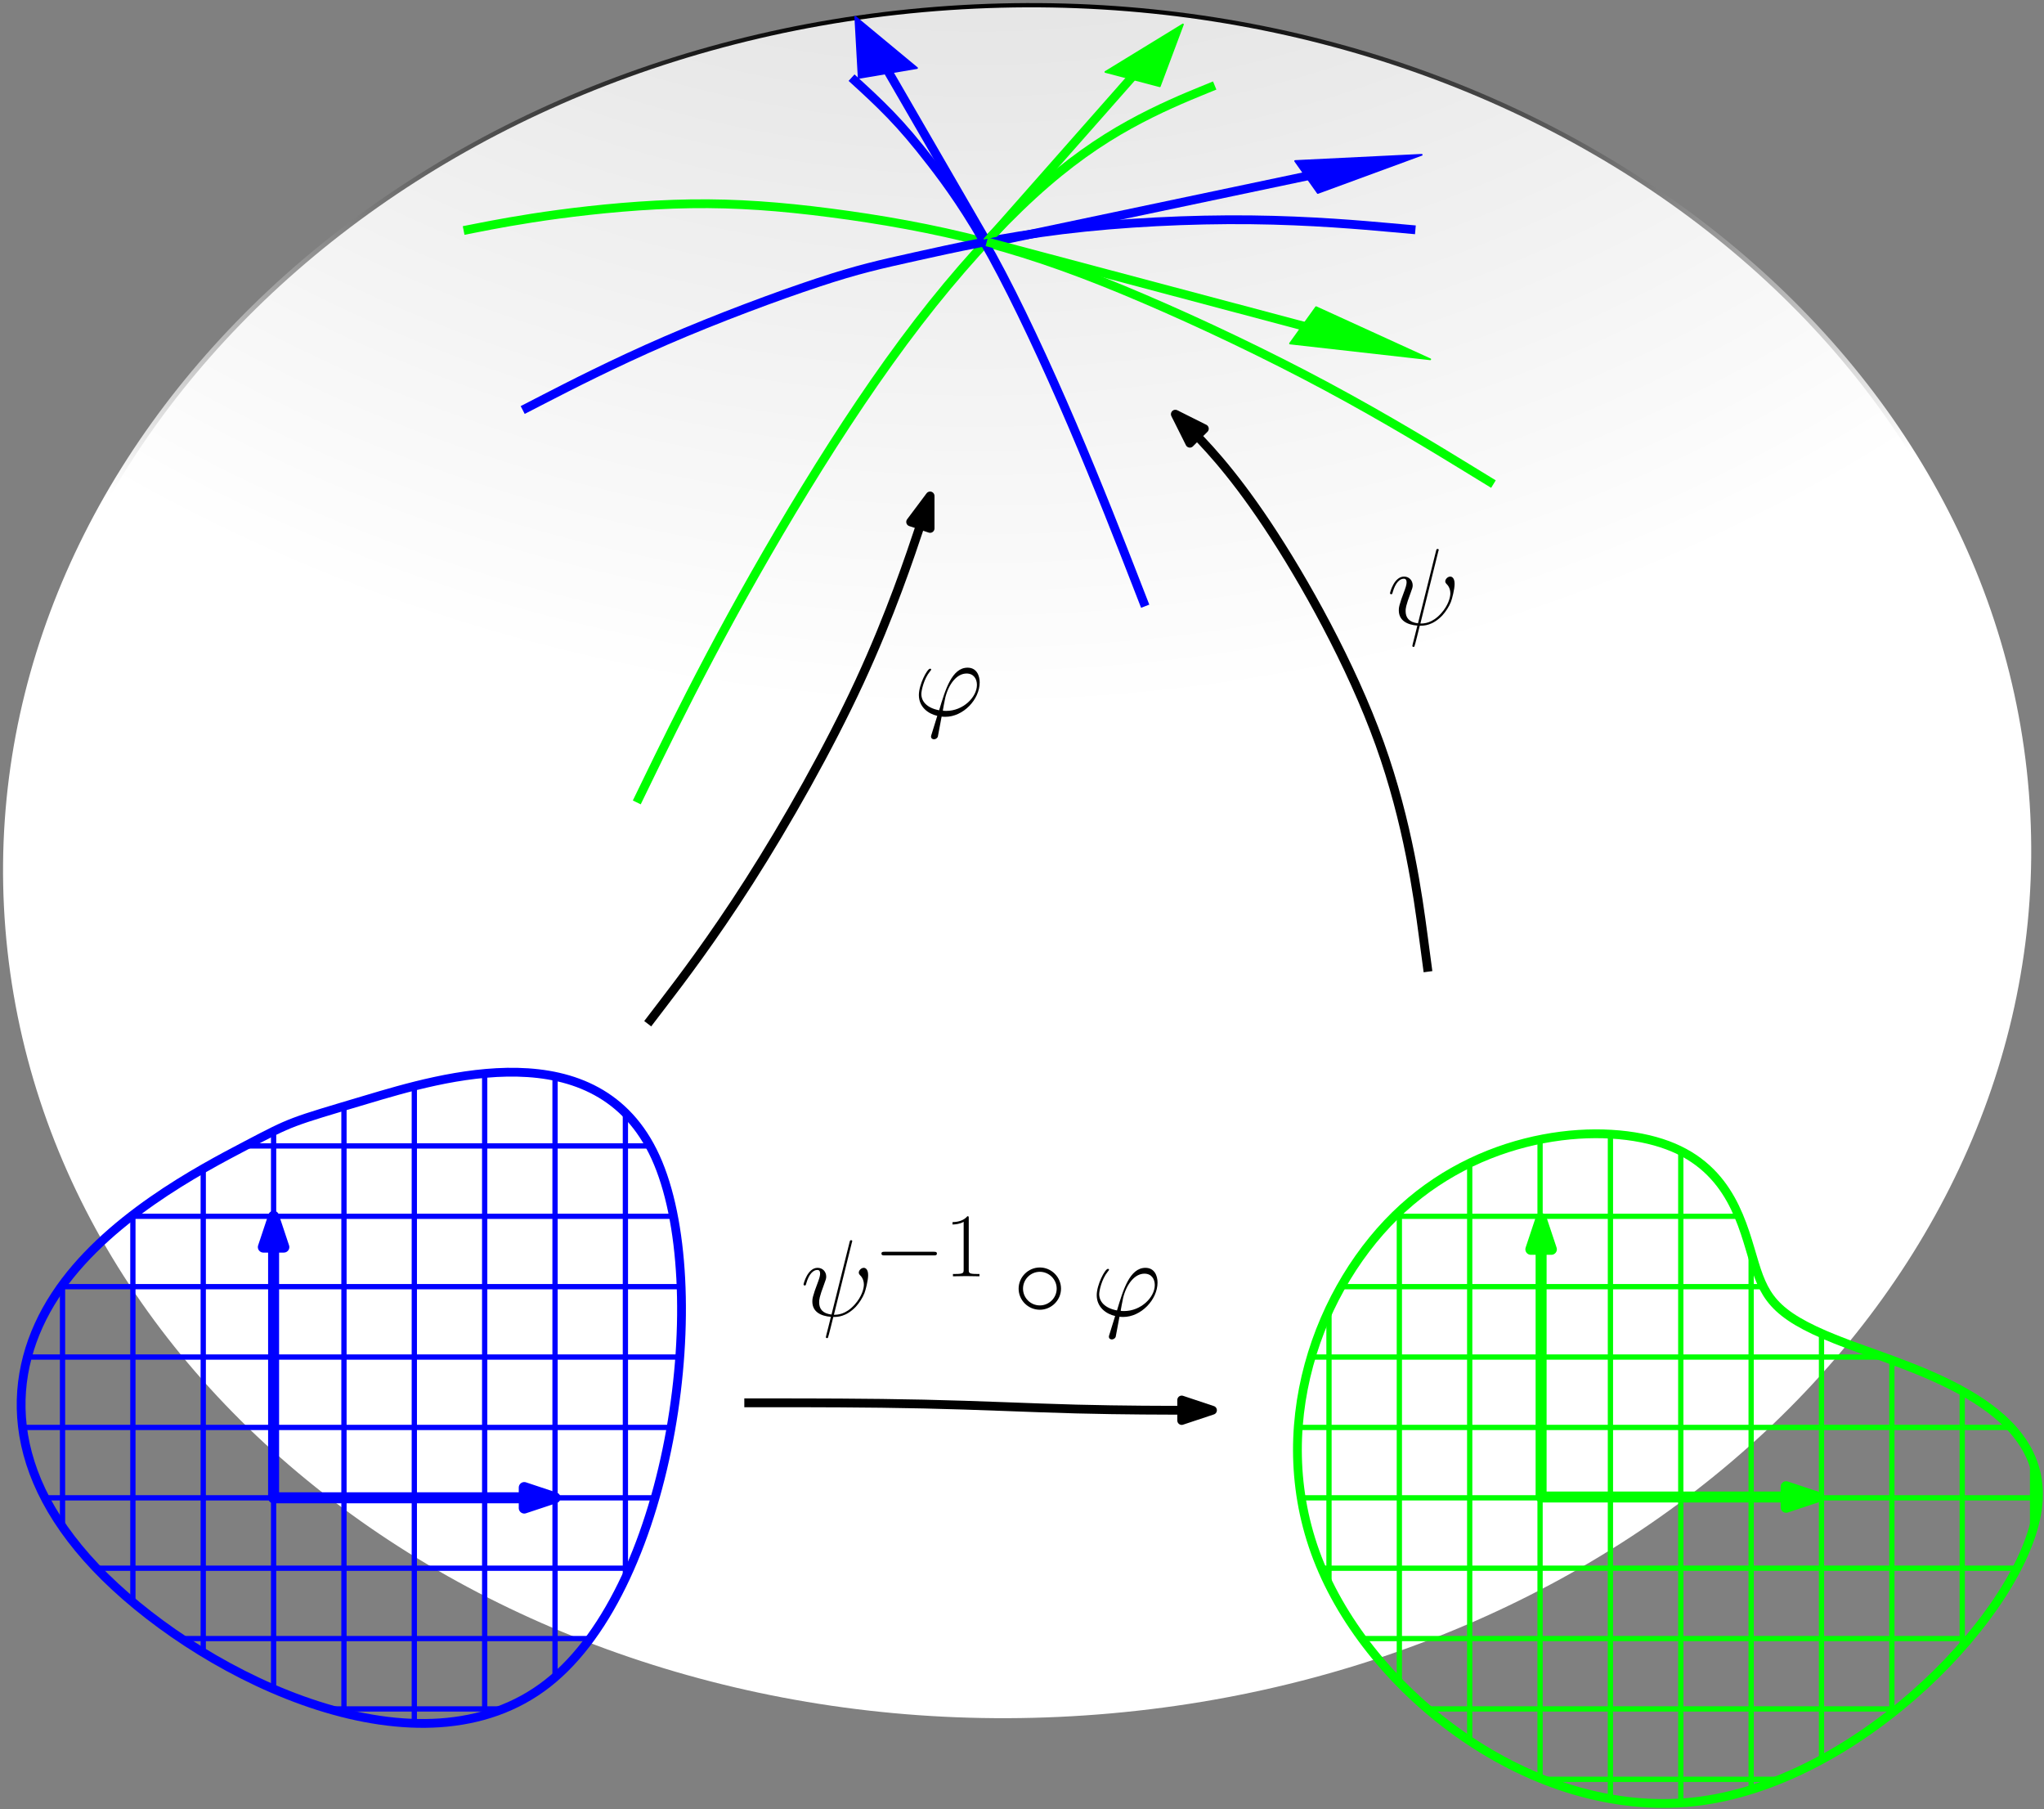 <?xml version="1.0" encoding="UTF-8"?>
<svg xmlns="http://www.w3.org/2000/svg" xmlns:xlink="http://www.w3.org/1999/xlink" width="464.817pt" height="411.313pt" viewBox="0 0 464.817 411.313" version="1.1">
<rect x="0" y="0" width="464.817" height="411.313" fill="#808080" stroke="none"/>
<defs>
<g>
<symbol overflow="visible" id="glyph0-0">
<path style="stroke:none;" d=""/>
</symbol>
<symbol overflow="visible" id="glyph0-1">
<path style="stroke:none;" d="M 7.453 -1.094 C 7.031 -1.094 6.672 -1.094 6.672 -1.219 C 6.672 -1.266 7.094 -3.594 7.234 -4.141 C 8.031 -7.312 9.906 -9.594 12.062 -9.594 C 13.672 -9.594 14.422 -8.375 14.422 -7.016 C 14.422 -4.188 11.25 -1.094 7.453 -1.094 Z M 6.391 0.203 C 6.547 0.219 6.797 0.25 7.234 0.25 C 11.297 0.25 15.047 -3.672 15.047 -7.578 C 15.047 -9.094 14.375 -10.922 12.297 -10.922 C 8.719 -10.922 7.219 -5.891 5.828 -1.234 C 2.969 -1.781 1.781 -3.297 1.781 -4.953 C 1.781 -5.625 2.297 -8.281 3.734 -10.062 C 4.016 -10.391 4.016 -10.438 4.016 -10.484 C 4.016 -10.688 3.812 -10.688 3.766 -10.688 C 3.094 -10.688 1.219 -7.062 1.219 -4.703 C 1.219 -1.938 3.391 -0.422 5.406 0.031 L 4.109 4.219 C 3.984 4.578 3.984 4.641 3.984 4.734 C 3.984 5.328 4.578 5.359 4.641 5.359 C 4.875 5.359 5.328 5.25 5.531 4.766 C 5.594 4.531 6.297 0.688 6.391 0.203 Z M 6.391 0.203 "/>
</symbol>
<symbol overflow="visible" id="glyph0-2">
<path style="stroke:none;" d="M 11.641 -16.609 C 11.641 -16.625 11.75 -16.953 11.75 -16.969 C 11.75 -17.203 11.547 -17.203 11.469 -17.203 C 11.25 -17.203 11.219 -17.078 11.125 -16.703 L 7.031 -0.297 C 4.984 -0.547 4.219 -1.594 4.219 -3.078 C 4.219 -3.625 4.219 -4.188 5.375 -7.266 C 5.703 -8.156 5.828 -8.469 5.828 -8.922 C 5.828 -10.031 5.031 -10.922 3.859 -10.922 C 1.594 -10.922 0.672 -7.328 0.672 -7.141 C 0.672 -7.031 0.766 -6.906 0.938 -6.906 C 1.172 -6.906 1.188 -7.016 1.281 -7.359 C 1.891 -9.516 2.875 -10.438 3.797 -10.438 C 4.016 -10.438 4.438 -10.406 4.438 -9.609 C 4.438 -9.516 4.438 -8.969 4.016 -7.875 C 2.672 -4.359 2.672 -3.812 2.672 -3.25 C 2.672 -0.875 4.656 0.047 6.891 0.219 C 6.688 0.984 6.516 1.781 6.312 2.547 C 5.922 4.047 5.75 4.734 5.75 4.828 C 5.75 5.062 5.953 5.062 6.016 5.062 C 6.078 5.062 6.172 5.062 6.219 4.953 C 6.312 4.859 7.328 0.688 7.438 0.25 C 8.344 0.25 10.312 0.25 12.547 -2.062 C 13.359 -2.953 14.094 -4.094 14.516 -5.156 C 14.766 -5.797 15.359 -8 15.359 -9.266 C 15.359 -10.75 14.625 -10.922 14.375 -10.922 C 13.781 -10.922 13.234 -10.328 13.234 -9.844 C 13.234 -9.547 13.406 -9.375 13.5 -9.266 C 13.734 -9.047 14.391 -8.375 14.391 -7.094 C 14.391 -6.188 13.906 -4.359 12.312 -2.578 C 10.234 -0.25 8.328 -0.25 7.578 -0.25 Z M 11.641 -16.609 "/>
</symbol>
<symbol overflow="visible" id="glyph1-0">
<path style="stroke:none;" d=""/>
</symbol>
<symbol overflow="visible" id="glyph1-1">
<path style="stroke:none;" d="M 13.609 -4.75 C 13.969 -4.75 14.328 -4.75 14.328 -5.172 C 14.328 -5.578 13.969 -5.578 13.609 -5.578 L 2.438 -5.578 C 2.094 -5.578 1.719 -5.578 1.719 -5.172 C 1.719 -4.75 2.094 -4.75 2.438 -4.75 Z M 13.609 -4.75 "/>
</symbol>
<symbol overflow="visible" id="glyph2-0">
<path style="stroke:none;" d=""/>
</symbol>
<symbol overflow="visible" id="glyph2-1">
<path style="stroke:none;" d="M 5.5 -13.203 C 5.5 -13.641 5.469 -13.656 5.188 -13.656 C 4.375 -12.688 3.156 -12.375 2 -12.328 C 1.938 -12.328 1.844 -12.328 1.812 -12.297 C 1.797 -12.25 1.797 -12.203 1.797 -11.781 C 2.438 -11.781 3.516 -11.891 4.344 -12.391 L 4.344 -1.516 C 4.344 -0.781 4.297 -0.531 2.516 -0.531 L 1.906 -0.531 L 1.906 0 C 2.891 -0.016 3.922 -0.047 4.922 -0.047 C 5.906 -0.047 6.938 -0.016 7.938 0 L 7.938 -0.531 L 7.312 -0.531 C 5.531 -0.531 5.5 -0.766 5.5 -1.516 Z M 5.5 -13.203 "/>
</symbol>
<symbol overflow="visible" id="glyph3-0">
<path style="stroke:none;" d=""/>
</symbol>
<symbol overflow="visible" id="glyph3-1">
<path style="stroke:none;" d="M 11 -6.188 C 11 -8.844 8.797 -11 6.188 -11 C 3.516 -11 1.359 -8.797 1.359 -6.188 C 1.359 -3.562 3.516 -1.391 6.188 -1.391 C 8.797 -1.391 11 -3.547 11 -6.188 Z M 6.188 -2.375 C 4.047 -2.375 2.359 -4.109 2.359 -6.188 C 2.359 -8.281 4.062 -10.016 6.188 -10.016 C 8.25 -10.016 10.016 -8.328 10.016 -6.188 C 10.016 -4.062 8.25 -2.375 6.188 -2.375 Z M 6.188 -2.375 "/>
</symbol>
</g>
<clipPath id="clip1">
  <path d="M 0 0 L 462 0 L 462 391 L 0 391 Z M 0 0 "/>
</clipPath>
<clipPath id="clip2">
  <path d="M 460.898 175.113 C 449.059 68.047 336.664 -9.551 209.863 1.801 C 83.059 13.148 -10.133 109.141 1.707 216.211 C 13.547 323.273 125.941 400.871 252.742 389.523 C 379.547 378.176 472.742 282.18 460.898 175.113 "/>
</clipPath>
<radialGradient id="radial0" gradientUnits="userSpaceOnUse" cx="304" cy="736" fx="304" fy="736" r="400" gradientTransform="matrix(1.005,0,0,-1.005,-83.348,502.046)">
<stop offset="0" style="stop-color:rgb(0%,0%,0%);stop-opacity:1;"/>
<stop offset="0.5" style="stop-color:rgb(0%,0%,0%);stop-opacity:1;"/>
<stop offset="0.562" style="stop-color:rgb(0%,0%,0%);stop-opacity:1;"/>
<stop offset="0.59" style="stop-color:rgb(0.194%,0.194%,0.194%);stop-opacity:1;"/>
<stop offset="0.602" style="stop-color:rgb(0.877%,0.877%,0.877%);stop-opacity:1;"/>
<stop offset="0.605" style="stop-color:rgb(1.854%,1.854%,1.854%);stop-opacity:1;"/>
<stop offset="0.609" style="stop-color:rgb(2.831%,2.831%,2.831%);stop-opacity:1;"/>
<stop offset="0.613" style="stop-color:rgb(3.807%,3.807%,3.807%);stop-opacity:1;"/>
<stop offset="0.617" style="stop-color:rgb(4.784%,4.784%,4.784%);stop-opacity:1;"/>
<stop offset="0.621" style="stop-color:rgb(5.76%,5.76%,5.76%);stop-opacity:1;"/>
<stop offset="0.625" style="stop-color:rgb(6.737%,6.737%,6.737%);stop-opacity:1;"/>
<stop offset="0.629" style="stop-color:rgb(7.713%,7.713%,7.713%);stop-opacity:1;"/>
<stop offset="0.633" style="stop-color:rgb(8.69%,8.69%,8.69%);stop-opacity:1;"/>
<stop offset="0.637" style="stop-color:rgb(9.666%,9.666%,9.666%);stop-opacity:1;"/>
<stop offset="0.641" style="stop-color:rgb(10.643%,10.643%,10.643%);stop-opacity:1;"/>
<stop offset="0.645" style="stop-color:rgb(11.62%,11.62%,11.62%);stop-opacity:1;"/>
<stop offset="0.648" style="stop-color:rgb(12.596%,12.596%,12.596%);stop-opacity:1;"/>
<stop offset="0.652" style="stop-color:rgb(13.573%,13.573%,13.573%);stop-opacity:1;"/>
<stop offset="0.656" style="stop-color:rgb(14.549%,14.549%,14.549%);stop-opacity:1;"/>
<stop offset="0.66" style="stop-color:rgb(15.526%,15.526%,15.526%);stop-opacity:1;"/>
<stop offset="0.664" style="stop-color:rgb(16.502%,16.502%,16.502%);stop-opacity:1;"/>
<stop offset="0.668" style="stop-color:rgb(17.479%,17.479%,17.479%);stop-opacity:1;"/>
<stop offset="0.672" style="stop-color:rgb(18.456%,18.456%,18.456%);stop-opacity:1;"/>
<stop offset="0.676" style="stop-color:rgb(19.432%,19.432%,19.432%);stop-opacity:1;"/>
<stop offset="0.68" style="stop-color:rgb(20.409%,20.409%,20.409%);stop-opacity:1;"/>
<stop offset="0.684" style="stop-color:rgb(21.385%,21.385%,21.385%);stop-opacity:1;"/>
<stop offset="0.688" style="stop-color:rgb(22.362%,22.362%,22.362%);stop-opacity:1;"/>
<stop offset="0.691" style="stop-color:rgb(23.338%,23.338%,23.338%);stop-opacity:1;"/>
<stop offset="0.695" style="stop-color:rgb(24.315%,24.315%,24.315%);stop-opacity:1;"/>
<stop offset="0.699" style="stop-color:rgb(25.291%,25.291%,25.291%);stop-opacity:1;"/>
<stop offset="0.703" style="stop-color:rgb(26.268%,26.268%,26.268%);stop-opacity:1;"/>
<stop offset="0.707" style="stop-color:rgb(27.245%,27.245%,27.245%);stop-opacity:1;"/>
<stop offset="0.711" style="stop-color:rgb(28.221%,28.221%,28.221%);stop-opacity:1;"/>
<stop offset="0.715" style="stop-color:rgb(29.198%,29.198%,29.198%);stop-opacity:1;"/>
<stop offset="0.719" style="stop-color:rgb(30.174%,30.174%,30.174%);stop-opacity:1;"/>
<stop offset="0.723" style="stop-color:rgb(31.151%,31.151%,31.151%);stop-opacity:1;"/>
<stop offset="0.727" style="stop-color:rgb(32.127%,32.127%,32.127%);stop-opacity:1;"/>
<stop offset="0.73" style="stop-color:rgb(33.104%,33.104%,33.104%);stop-opacity:1;"/>
<stop offset="0.734" style="stop-color:rgb(34.081%,34.081%,34.081%);stop-opacity:1;"/>
<stop offset="0.738" style="stop-color:rgb(35.057%,35.057%,35.057%);stop-opacity:1;"/>
<stop offset="0.742" style="stop-color:rgb(36.034%,36.034%,36.034%);stop-opacity:1;"/>
<stop offset="0.746" style="stop-color:rgb(37.01%,37.01%,37.01%);stop-opacity:1;"/>
<stop offset="0.75" style="stop-color:rgb(37.987%,37.987%,37.987%);stop-opacity:1;"/>
<stop offset="0.754" style="stop-color:rgb(38.963%,38.963%,38.963%);stop-opacity:1;"/>
<stop offset="0.758" style="stop-color:rgb(39.94%,39.94%,39.94%);stop-opacity:1;"/>
<stop offset="0.762" style="stop-color:rgb(40.916%,40.916%,40.916%);stop-opacity:1;"/>
<stop offset="0.766" style="stop-color:rgb(41.893%,41.893%,41.893%);stop-opacity:1;"/>
<stop offset="0.77" style="stop-color:rgb(42.87%,42.87%,42.87%);stop-opacity:1;"/>
<stop offset="0.773" style="stop-color:rgb(43.846%,43.846%,43.846%);stop-opacity:1;"/>
<stop offset="0.777" style="stop-color:rgb(44.823%,44.823%,44.823%);stop-opacity:1;"/>
<stop offset="0.781" style="stop-color:rgb(45.799%,45.799%,45.799%);stop-opacity:1;"/>
<stop offset="0.785" style="stop-color:rgb(46.776%,46.776%,46.776%);stop-opacity:1;"/>
<stop offset="0.789" style="stop-color:rgb(47.752%,47.752%,47.752%);stop-opacity:1;"/>
<stop offset="0.793" style="stop-color:rgb(48.729%,48.729%,48.729%);stop-opacity:1;"/>
<stop offset="0.797" style="stop-color:rgb(49.706%,49.706%,49.706%);stop-opacity:1;"/>
<stop offset="0.801" style="stop-color:rgb(50.682%,50.682%,50.682%);stop-opacity:1;"/>
<stop offset="0.805" style="stop-color:rgb(51.659%,51.659%,51.659%);stop-opacity:1;"/>
<stop offset="0.809" style="stop-color:rgb(52.635%,52.635%,52.635%);stop-opacity:1;"/>
<stop offset="0.812" style="stop-color:rgb(53.612%,53.612%,53.612%);stop-opacity:1;"/>
<stop offset="0.816" style="stop-color:rgb(54.588%,54.588%,54.588%);stop-opacity:1;"/>
<stop offset="0.82" style="stop-color:rgb(55.565%,55.565%,55.565%);stop-opacity:1;"/>
<stop offset="0.824" style="stop-color:rgb(56.541%,56.541%,56.541%);stop-opacity:1;"/>
<stop offset="0.828" style="stop-color:rgb(57.518%,57.518%,57.518%);stop-opacity:1;"/>
<stop offset="0.832" style="stop-color:rgb(58.495%,58.495%,58.495%);stop-opacity:1;"/>
<stop offset="0.836" style="stop-color:rgb(59.471%,59.471%,59.471%);stop-opacity:1;"/>
<stop offset="0.84" style="stop-color:rgb(60.448%,60.448%,60.448%);stop-opacity:1;"/>
<stop offset="0.844" style="stop-color:rgb(61.424%,61.424%,61.424%);stop-opacity:1;"/>
<stop offset="0.848" style="stop-color:rgb(62.401%,62.401%,62.401%);stop-opacity:1;"/>
<stop offset="0.852" style="stop-color:rgb(63.377%,63.377%,63.377%);stop-opacity:1;"/>
<stop offset="0.855" style="stop-color:rgb(64.354%,64.354%,64.354%);stop-opacity:1;"/>
<stop offset="0.859" style="stop-color:rgb(65.331%,65.331%,65.331%);stop-opacity:1;"/>
<stop offset="0.863" style="stop-color:rgb(66.307%,66.307%,66.307%);stop-opacity:1;"/>
<stop offset="0.867" style="stop-color:rgb(67.284%,67.284%,67.284%);stop-opacity:1;"/>
<stop offset="0.871" style="stop-color:rgb(68.26%,68.26%,68.26%);stop-opacity:1;"/>
<stop offset="0.875" style="stop-color:rgb(69.237%,69.237%,69.237%);stop-opacity:1;"/>
<stop offset="0.879" style="stop-color:rgb(70.213%,70.213%,70.213%);stop-opacity:1;"/>
<stop offset="0.883" style="stop-color:rgb(71.19%,71.19%,71.19%);stop-opacity:1;"/>
<stop offset="0.887" style="stop-color:rgb(72.166%,72.166%,72.166%);stop-opacity:1;"/>
<stop offset="0.891" style="stop-color:rgb(73.143%,73.143%,73.143%);stop-opacity:1;"/>
<stop offset="0.895" style="stop-color:rgb(74.12%,74.12%,74.12%);stop-opacity:1;"/>
<stop offset="0.898" style="stop-color:rgb(75.096%,75.096%,75.096%);stop-opacity:1;"/>
<stop offset="0.902" style="stop-color:rgb(76.073%,76.073%,76.073%);stop-opacity:1;"/>
<stop offset="0.906" style="stop-color:rgb(77.049%,77.049%,77.049%);stop-opacity:1;"/>
<stop offset="0.91" style="stop-color:rgb(78.026%,78.026%,78.026%);stop-opacity:1;"/>
<stop offset="0.914" style="stop-color:rgb(79.002%,79.002%,79.002%);stop-opacity:1;"/>
<stop offset="0.918" style="stop-color:rgb(79.979%,79.979%,79.979%);stop-opacity:1;"/>
<stop offset="0.922" style="stop-color:rgb(80.956%,80.956%,80.956%);stop-opacity:1;"/>
<stop offset="0.926" style="stop-color:rgb(81.932%,81.932%,81.932%);stop-opacity:1;"/>
<stop offset="0.93" style="stop-color:rgb(82.909%,82.909%,82.909%);stop-opacity:1;"/>
<stop offset="0.934" style="stop-color:rgb(83.885%,83.885%,83.885%);stop-opacity:1;"/>
<stop offset="0.938" style="stop-color:rgb(84.862%,84.862%,84.862%);stop-opacity:1;"/>
<stop offset="0.941" style="stop-color:rgb(85.838%,85.838%,85.838%);stop-opacity:1;"/>
<stop offset="0.945" style="stop-color:rgb(86.815%,86.815%,86.815%);stop-opacity:1;"/>
<stop offset="0.949" style="stop-color:rgb(87.791%,87.791%,87.791%);stop-opacity:1;"/>
<stop offset="0.953" style="stop-color:rgb(88.768%,88.768%,88.768%);stop-opacity:1;"/>
<stop offset="0.957" style="stop-color:rgb(89.745%,89.745%,89.745%);stop-opacity:1;"/>
<stop offset="0.961" style="stop-color:rgb(90.721%,90.721%,90.721%);stop-opacity:1;"/>
<stop offset="0.965" style="stop-color:rgb(91.698%,91.698%,91.698%);stop-opacity:1;"/>
<stop offset="0.969" style="stop-color:rgb(92.674%,92.674%,92.674%);stop-opacity:1;"/>
<stop offset="0.973" style="stop-color:rgb(93.651%,93.651%,93.651%);stop-opacity:1;"/>
<stop offset="0.977" style="stop-color:rgb(94.629%,94.629%,94.629%);stop-opacity:1;"/>
<stop offset="0.98" style="stop-color:rgb(95.605%,95.605%,95.605%);stop-opacity:1;"/>
<stop offset="0.984" style="stop-color:rgb(96.582%,96.582%,96.582%);stop-opacity:1;"/>
<stop offset="0.988" style="stop-color:rgb(97.559%,97.559%,97.559%);stop-opacity:1;"/>
<stop offset="0.992" style="stop-color:rgb(98.535%,98.535%,98.535%);stop-opacity:1;"/>
<stop offset="0.996" style="stop-color:rgb(99.512%,99.512%,99.512%);stop-opacity:1;"/>
<stop offset="1" style="stop-color:rgb(100%,100%,100%);stop-opacity:1;"/>
</radialGradient>
<clipPath id="clip3">
  <path d="M 1 1 L 461 1 L 461 390 L 1 390 Z M 1 1 "/>
</clipPath>
<clipPath id="clip4">
  <path d="M 459.758 175.215 C 447.973 68.684 336.141 -8.527 209.969 2.766 C 83.797 14.055 -8.934 109.57 2.848 216.105 C 14.633 322.641 126.465 399.852 252.637 388.559 C 378.809 377.266 471.539 281.75 459.758 175.215 "/>
</clipPath>
<radialGradient id="radial1" gradientUnits="userSpaceOnUse" cx="304" cy="736" fx="304" fy="736" r="400" gradientTransform="matrix(1,0,0,-1,-81.783,500.522)">
<stop offset="0" style="stop-color:rgb(89.999%,89.999%,89.999%);stop-opacity:1;"/>
<stop offset="0.5" style="stop-color:rgb(89.999%,89.999%,89.999%);stop-opacity:1;"/>
<stop offset="0.562" style="stop-color:rgb(89.999%,89.999%,89.999%);stop-opacity:1;"/>
<stop offset="0.59" style="stop-color:rgb(90.166%,90.166%,90.166%);stop-opacity:1;"/>
<stop offset="0.613" style="stop-color:rgb(90.479%,90.479%,90.479%);stop-opacity:1;"/>
<stop offset="0.625" style="stop-color:rgb(90.771%,90.771%,90.771%);stop-opacity:1;"/>
<stop offset="0.637" style="stop-color:rgb(91.016%,91.016%,91.016%);stop-opacity:1;"/>
<stop offset="0.645" style="stop-color:rgb(91.211%,91.211%,91.211%);stop-opacity:1;"/>
<stop offset="0.652" style="stop-color:rgb(91.406%,91.406%,91.406%);stop-opacity:1;"/>
<stop offset="0.66" style="stop-color:rgb(91.602%,91.602%,91.602%);stop-opacity:1;"/>
<stop offset="0.668" style="stop-color:rgb(91.797%,91.797%,91.797%);stop-opacity:1;"/>
<stop offset="0.676" style="stop-color:rgb(91.992%,91.992%,91.992%);stop-opacity:1;"/>
<stop offset="0.684" style="stop-color:rgb(92.188%,92.188%,92.188%);stop-opacity:1;"/>
<stop offset="0.691" style="stop-color:rgb(92.48%,92.48%,92.48%);stop-opacity:1;"/>
<stop offset="0.707" style="stop-color:rgb(92.871%,92.871%,92.871%);stop-opacity:1;"/>
<stop offset="0.723" style="stop-color:rgb(93.262%,93.262%,93.262%);stop-opacity:1;"/>
<stop offset="0.738" style="stop-color:rgb(93.652%,93.652%,93.652%);stop-opacity:1;"/>
<stop offset="0.754" style="stop-color:rgb(93.994%,93.994%,93.994%);stop-opacity:1;"/>
<stop offset="0.766" style="stop-color:rgb(94.287%,94.287%,94.287%);stop-opacity:1;"/>
<stop offset="0.777" style="stop-color:rgb(94.58%,94.58%,94.58%);stop-opacity:1;"/>
<stop offset="0.789" style="stop-color:rgb(94.873%,94.873%,94.873%);stop-opacity:1;"/>
<stop offset="0.801" style="stop-color:rgb(95.166%,95.166%,95.166%);stop-opacity:1;"/>
<stop offset="0.812" style="stop-color:rgb(95.459%,95.459%,95.459%);stop-opacity:1;"/>
<stop offset="0.824" style="stop-color:rgb(95.703%,95.703%,95.703%);stop-opacity:1;"/>
<stop offset="0.832" style="stop-color:rgb(95.898%,95.898%,95.898%);stop-opacity:1;"/>
<stop offset="0.84" style="stop-color:rgb(96.094%,96.094%,96.094%);stop-opacity:1;"/>
<stop offset="0.848" style="stop-color:rgb(96.387%,96.387%,96.387%);stop-opacity:1;"/>
<stop offset="0.863" style="stop-color:rgb(96.777%,96.777%,96.777%);stop-opacity:1;"/>
<stop offset="0.879" style="stop-color:rgb(97.119%,97.119%,97.119%);stop-opacity:1;"/>
<stop offset="0.891" style="stop-color:rgb(97.412%,97.412%,97.412%);stop-opacity:1;"/>
<stop offset="0.902" style="stop-color:rgb(97.705%,97.705%,97.705%);stop-opacity:1;"/>
<stop offset="0.914" style="stop-color:rgb(97.949%,97.949%,97.949%);stop-opacity:1;"/>
<stop offset="0.922" style="stop-color:rgb(98.145%,98.145%,98.145%);stop-opacity:1;"/>
<stop offset="0.93" style="stop-color:rgb(98.438%,98.438%,98.438%);stop-opacity:1;"/>
<stop offset="0.945" style="stop-color:rgb(98.779%,98.779%,98.779%);stop-opacity:1;"/>
<stop offset="0.957" style="stop-color:rgb(99.023%,99.023%,99.023%);stop-opacity:1;"/>
<stop offset="0.965" style="stop-color:rgb(99.316%,99.316%,99.316%);stop-opacity:1;"/>
<stop offset="0.98" style="stop-color:rgb(99.609%,99.609%,99.609%);stop-opacity:1;"/>
<stop offset="0.988" style="stop-color:rgb(99.854%,99.854%,99.854%);stop-opacity:1;"/>
<stop offset="1" style="stop-color:rgb(100%,100%,100%);stop-opacity:1;"/>
</radialGradient>
<clipPath id="clip5">
  <path d="M 294 256 L 464.816 256 L 464.816 411.312 L 294 411.312 Z M 294 256 "/>
</clipPath>
</defs>
<g id="surface1">
<g clip-path="url(#clip1)" clip-rule="nonzero">
<g clip-path="url(#clip2)" clip-rule="evenodd">
<path style=" stroke:none;fill-rule:nonzero;fill:url(#radial0);" d="M 0 400.871 L 0 0 L 464.816 0 L 464.816 400.871 Z M 0 400.871 "/>
</g>
</g>
<g clip-path="url(#clip3)" clip-rule="nonzero">
<g clip-path="url(#clip4)" clip-rule="evenodd">
<path style=" stroke:none;fill-rule:nonzero;fill:url(#radial1);" d="M 0 399.852 L 0 0 L 464.816 0 L 464.816 399.852 Z M 0 399.852 "/>
</g>
</g>
<path style="fill:none;stroke-width:2;stroke-linecap:butt;stroke-linejoin:round;stroke:rgb(0%,0%,100%);stroke-opacity:1;stroke-miterlimit:10;" d="M 94.334 205.999 C 83.002 188.667 82.002 165.334 105.666 141.999 C 129.334 118.667 177.666 95.335 206.334 117.835 C 235.002 140.334 244.002 208.667 230.834 237.499 C 217.666 266.334 182.334 255.667 165.002 250.499 C 147.666 245.334 148.334 245.667 137.834 240.167 C 127.334 234.667 105.666 223.334 94.334 205.999 Z M 94.334 205.999 " transform="matrix(1,0,0,-1,-81.783,500.522)"/>
<path style="fill:none;stroke-width:2.5;stroke-linecap:butt;stroke-linejoin:round;stroke:rgb(0%,0%,100%);stroke-opacity:1;stroke-miterlimit:10;" d="M 144.002 223.999 L 144.002 159.999 L 208.002 159.999 " transform="matrix(1,0,0,-1,-81.783,500.522)"/>
<path style="fill-rule:evenodd;fill:rgb(0%,0%,100%);fill-opacity:1;stroke-width:2.5;stroke-linecap:butt;stroke-linejoin:round;stroke:rgb(0%,0%,100%);stroke-opacity:1;stroke-miterlimit:10;" d="M 208.002 159.999 L 201.002 162.331 L 201.002 157.67 Z M 208.002 159.999 " transform="matrix(1,0,0,-1,-81.783,500.522)"/>
<path style="fill-rule:evenodd;fill:rgb(0%,0%,100%);fill-opacity:1;stroke-width:2.5;stroke-linecap:butt;stroke-linejoin:round;stroke:rgb(0%,0%,100%);stroke-opacity:1;stroke-miterlimit:10;" d="M 144.002 223.999 L 141.67 216.999 L 146.33 216.999 Z M 144.002 223.999 " transform="matrix(1,0,0,-1,-81.783,500.522)"/>
<path style="fill:none;stroke-width:1.2;stroke-linecap:butt;stroke-linejoin:round;stroke:rgb(0%,0%,100%);stroke-opacity:1;stroke-miterlimit:10;" d="M 96.002 207.959 L 96.002 153.709 " transform="matrix(1,0,0,-1,-81.783,500.522)"/>
<path style="fill:none;stroke-width:1.2;stroke-linecap:butt;stroke-linejoin:round;stroke:rgb(0%,0%,100%);stroke-opacity:1;stroke-miterlimit:10;" d="M 112.002 223.975 L 112.002 136.487 " transform="matrix(1,0,0,-1,-81.783,500.522)"/>
<path style="fill:none;stroke-width:1.2;stroke-linecap:butt;stroke-linejoin:round;stroke:rgb(0%,0%,100%);stroke-opacity:1;stroke-miterlimit:10;" d="M 128.002 234.366 L 128.002 124.862 " transform="matrix(1,0,0,-1,-81.783,500.522)"/>
<path style="fill:none;stroke-width:1.2;stroke-linecap:butt;stroke-linejoin:round;stroke:rgb(0%,0%,100%);stroke-opacity:1;stroke-miterlimit:10;" d="M 144.002 243.127 L 144.002 116.729 " transform="matrix(1,0,0,-1,-81.783,500.522)"/>
<path style="fill:none;stroke-width:1.2;stroke-linecap:butt;stroke-linejoin:round;stroke:rgb(0%,0%,100%);stroke-opacity:1;stroke-miterlimit:10;" d="M 160.002 248.94 L 160.002 111.35 " transform="matrix(1,0,0,-1,-81.783,500.522)"/>
<path style="fill:none;stroke-width:1.2;stroke-linecap:butt;stroke-linejoin:round;stroke:rgb(0%,0%,100%);stroke-opacity:1;stroke-miterlimit:10;" d="M 176.002 253.436 L 176.002 109.092 " transform="matrix(1,0,0,-1,-81.783,500.522)"/>
<path style="fill:none;stroke-width:1.2;stroke-linecap:butt;stroke-linejoin:round;stroke:rgb(0%,0%,100%);stroke-opacity:1;stroke-miterlimit:10;" d="M 192.002 255.932 L 192.002 110.897 " transform="matrix(1,0,0,-1,-81.783,500.522)"/>
<path style="fill:none;stroke-width:1.2;stroke-linecap:butt;stroke-linejoin:round;stroke:rgb(0%,0%,100%);stroke-opacity:1;stroke-miterlimit:10;" d="M 208.002 255.741 L 208.002 119.6 " transform="matrix(1,0,0,-1,-81.783,500.522)"/>
<path style="fill:none;stroke-width:1.2;stroke-linecap:butt;stroke-linejoin:round;stroke:rgb(0%,0%,100%);stroke-opacity:1;stroke-miterlimit:10;" d="M 224.002 247.28 L 224.002 141.784 " transform="matrix(1,0,0,-1,-81.783,500.522)"/>
<path style="fill:none;stroke-width:1.2;stroke-linecap:butt;stroke-linejoin:round;stroke:rgb(0%,0%,100%);stroke-opacity:1;stroke-miterlimit:10;" d="M 137.552 239.999 L 229.205 239.999 " transform="matrix(1,0,0,-1,-81.783,500.522)"/>
<path style="fill:none;stroke-width:1.2;stroke-linecap:butt;stroke-linejoin:round;stroke:rgb(0%,0%,100%);stroke-opacity:1;stroke-miterlimit:10;" d="M 112.029 223.999 L 234.857 223.999 " transform="matrix(1,0,0,-1,-81.783,500.522)"/>
<path style="fill:none;stroke-width:1.2;stroke-linecap:butt;stroke-linejoin:round;stroke:rgb(0%,0%,100%);stroke-opacity:1;stroke-miterlimit:10;" d="M 96.033 207.999 L 236.576 207.999 " transform="matrix(1,0,0,-1,-81.783,500.522)"/>
<path style="fill:none;stroke-width:1.2;stroke-linecap:butt;stroke-linejoin:round;stroke:rgb(0%,0%,100%);stroke-opacity:1;stroke-miterlimit:10;" d="M 87.588 191.999 L 236.314 191.999 " transform="matrix(1,0,0,-1,-81.783,500.522)"/>
<path style="fill:none;stroke-width:1.2;stroke-linecap:butt;stroke-linejoin:round;stroke:rgb(0%,0%,100%);stroke-opacity:1;stroke-miterlimit:10;" d="M 86.931 175.999 L 234.357 175.999 " transform="matrix(1,0,0,-1,-81.783,500.522)"/>
<path style="fill:none;stroke-width:1.2;stroke-linecap:butt;stroke-linejoin:round;stroke:rgb(0%,0%,100%);stroke-opacity:1;stroke-miterlimit:10;" d="M 92.064 159.999 L 230.634 159.999 " transform="matrix(1,0,0,-1,-81.783,500.522)"/>
<path style="fill:none;stroke-width:1.2;stroke-linecap:butt;stroke-linejoin:round;stroke:rgb(0%,0%,100%);stroke-opacity:1;stroke-miterlimit:10;" d="M 103.892 143.999 L 224.873 143.999 " transform="matrix(1,0,0,-1,-81.783,500.522)"/>
<path style="fill:none;stroke-width:1.2;stroke-linecap:butt;stroke-linejoin:round;stroke:rgb(0%,0%,100%);stroke-opacity:1;stroke-miterlimit:10;" d="M 123.326 127.999 L 215.92 127.999 " transform="matrix(1,0,0,-1,-81.783,500.522)"/>
<path style="fill:none;stroke-width:1.2;stroke-linecap:butt;stroke-linejoin:round;stroke:rgb(0%,0%,100%);stroke-opacity:1;stroke-miterlimit:10;" d="M 157.228 111.999 L 195.74 111.999 " transform="matrix(1,0,0,-1,-81.783,500.522)"/>
<g clip-path="url(#clip5)" clip-rule="nonzero">
<path style="fill:none;stroke-width:2;stroke-linecap:butt;stroke-linejoin:round;stroke:rgb(0%,100%,0%);stroke-opacity:1;stroke-miterlimit:10;" d="M 400.806 225.842 C 381.521 208.295 369.392 175.362 381.959 144.815 C 394.521 114.264 431.787 86.1 468.619 91.085 C 505.451 96.065 541.849 134.198 545.099 157.381 C 548.349 180.561 518.451 188.795 502.201 194.862 C 485.951 200.928 483.353 204.831 480.752 213.28 C 478.15 221.729 475.552 234.729 461.037 240.143 C 446.521 245.561 420.088 243.393 400.806 225.842 Z M 400.806 225.842 " transform="matrix(1,0,0,-1,-81.783,500.522)"/>
</g>
<path style="fill:none;stroke-width:2.5;stroke-linecap:butt;stroke-linejoin:round;stroke:rgb(0%,100%,0%);stroke-opacity:1;stroke-miterlimit:10;" d="M 432.24 223.495 L 432.24 160.182 L 494.959 160.182 " transform="matrix(1,0,0,-1,-81.783,500.522)"/>
<path style="fill-rule:evenodd;fill:rgb(0%,100%,0%);fill-opacity:1;stroke-width:2.5;stroke-linecap:butt;stroke-linejoin:round;stroke:rgb(0%,100%,0%);stroke-opacity:1;stroke-miterlimit:10;" d="M 494.959 160.182 L 487.959 162.514 L 487.959 157.85 Z M 494.959 160.182 " transform="matrix(1,0,0,-1,-81.783,500.522)"/>
<path style="fill-rule:evenodd;fill:rgb(0%,100%,0%);fill-opacity:1;stroke-width:2.5;stroke-linecap:butt;stroke-linejoin:round;stroke:rgb(0%,100%,0%);stroke-opacity:1;stroke-miterlimit:10;" d="M 432.24 223.495 L 429.908 216.495 L 434.572 216.495 Z M 432.24 223.495 " transform="matrix(1,0,0,-1,-81.783,500.522)"/>
<path style="fill:none;stroke-width:1.2;stroke-linecap:butt;stroke-linejoin:round;stroke:rgb(0%,100%,0%);stroke-opacity:1;stroke-miterlimit:10;" d="M 384.002 202.385 L 384.002 140.854 " transform="matrix(1,0,0,-1,-81.783,500.522)"/>
<path style="fill:none;stroke-width:1.2;stroke-linecap:butt;stroke-linejoin:round;stroke:rgb(0%,100%,0%);stroke-opacity:1;stroke-miterlimit:10;" d="M 400.002 224.858 L 400.002 118.366 " transform="matrix(1,0,0,-1,-81.783,500.522)"/>
<path style="fill:none;stroke-width:1.2;stroke-linecap:butt;stroke-linejoin:round;stroke:rgb(0%,100%,0%);stroke-opacity:1;stroke-miterlimit:10;" d="M 416.002 236.038 L 416.002 104.768 " transform="matrix(1,0,0,-1,-81.783,500.522)"/>
<path style="fill:none;stroke-width:1.2;stroke-linecap:butt;stroke-linejoin:round;stroke:rgb(0%,100%,0%);stroke-opacity:1;stroke-miterlimit:10;" d="M 432.002 241.374 L 432.002 96.495 " transform="matrix(1,0,0,-1,-81.783,500.522)"/>
<path style="fill:none;stroke-width:1.2;stroke-linecap:butt;stroke-linejoin:round;stroke:rgb(0%,100%,0%);stroke-opacity:1;stroke-miterlimit:10;" d="M 448.002 242.647 L 448.002 91.909 " transform="matrix(1,0,0,-1,-81.783,500.522)"/>
<path style="fill:none;stroke-width:1.2;stroke-linecap:butt;stroke-linejoin:round;stroke:rgb(0%,100%,0%);stroke-opacity:1;stroke-miterlimit:10;" d="M 464.002 238.37 L 464.002 90.96 " transform="matrix(1,0,0,-1,-81.783,500.522)"/>
<path style="fill:none;stroke-width:1.2;stroke-linecap:butt;stroke-linejoin:round;stroke:rgb(0%,100%,0%);stroke-opacity:1;stroke-miterlimit:10;" d="M 480.002 215.311 L 480.002 93.842 " transform="matrix(1,0,0,-1,-81.783,500.522)"/>
<path style="fill:none;stroke-width:1.2;stroke-linecap:butt;stroke-linejoin:round;stroke:rgb(0%,100%,0%);stroke-opacity:1;stroke-miterlimit:10;" d="M 496.002 197.542 L 496.002 100.502 " transform="matrix(1,0,0,-1,-81.783,500.522)"/>
<path style="fill:none;stroke-width:1.2;stroke-linecap:butt;stroke-linejoin:round;stroke:rgb(0%,100%,0%);stroke-opacity:1;stroke-miterlimit:10;" d="M 512.002 191.256 L 512.002 111.295 " transform="matrix(1,0,0,-1,-81.783,500.522)"/>
<path style="fill:none;stroke-width:1.2;stroke-linecap:butt;stroke-linejoin:round;stroke:rgb(0%,100%,0%);stroke-opacity:1;stroke-miterlimit:10;" d="M 528.002 183.979 L 528.002 126.299 " transform="matrix(1,0,0,-1,-81.783,500.522)"/>
<path style="fill:none;stroke-width:1.2;stroke-linecap:butt;stroke-linejoin:round;stroke:rgb(0%,100%,0%);stroke-opacity:1;stroke-miterlimit:10;" d="M 544.002 167.463 L 544.002 153.608 " transform="matrix(1,0,0,-1,-81.783,500.522)"/>
<path style="fill:none;stroke-width:1.2;stroke-linecap:butt;stroke-linejoin:round;stroke:rgb(0%,100%,0%);stroke-opacity:1;stroke-miterlimit:10;" d="M 399.302 223.999 L 476.787 223.999 " transform="matrix(1,0,0,-1,-81.783,500.522)"/>
<path style="fill:none;stroke-width:1.2;stroke-linecap:butt;stroke-linejoin:round;stroke:rgb(0%,100%,0%);stroke-opacity:1;stroke-miterlimit:10;" d="M 386.888 207.999 L 482.795 207.999 " transform="matrix(1,0,0,-1,-81.783,500.522)"/>
<path style="fill:none;stroke-width:1.2;stroke-linecap:butt;stroke-linejoin:round;stroke:rgb(0%,100%,0%);stroke-opacity:1;stroke-miterlimit:10;" d="M 380.064 191.999 L 509.982 191.999 " transform="matrix(1,0,0,-1,-81.783,500.522)"/>
<path style="fill:none;stroke-width:1.2;stroke-linecap:butt;stroke-linejoin:round;stroke:rgb(0%,100%,0%);stroke-opacity:1;stroke-miterlimit:10;" d="M 377.193 175.999 L 538.795 175.999 " transform="matrix(1,0,0,-1,-81.783,500.522)"/>
<path style="fill:none;stroke-width:1.2;stroke-linecap:butt;stroke-linejoin:round;stroke:rgb(0%,100%,0%);stroke-opacity:1;stroke-miterlimit:10;" d="M 377.9 159.999 L 545.021 159.999 " transform="matrix(1,0,0,-1,-81.783,500.522)"/>
<path style="fill:none;stroke-width:1.2;stroke-linecap:butt;stroke-linejoin:round;stroke:rgb(0%,100%,0%);stroke-opacity:1;stroke-miterlimit:10;" d="M 382.377 143.999 L 540.205 143.999 " transform="matrix(1,0,0,-1,-81.783,500.522)"/>
<path style="fill:none;stroke-width:1.2;stroke-linecap:butt;stroke-linejoin:round;stroke:rgb(0%,100%,0%);stroke-opacity:1;stroke-miterlimit:10;" d="M 391.83 127.999 L 529.537 127.999 " transform="matrix(1,0,0,-1,-81.783,500.522)"/>
<path style="fill:none;stroke-width:1.2;stroke-linecap:butt;stroke-linejoin:round;stroke:rgb(0%,100%,0%);stroke-opacity:1;stroke-miterlimit:10;" d="M 406.588 111.999 L 512.857 111.999 " transform="matrix(1,0,0,-1,-81.783,500.522)"/>
<path style="fill:none;stroke-width:1.2;stroke-linecap:butt;stroke-linejoin:round;stroke:rgb(0%,100%,0%);stroke-opacity:1;stroke-miterlimit:10;" d="M 433.345 95.999 L 485.943 95.999 " transform="matrix(1,0,0,-1,-81.783,500.522)"/>
<path style="fill:none;stroke-width:2;stroke-linecap:butt;stroke-linejoin:round;stroke:rgb(0%,0%,0%);stroke-opacity:1;stroke-miterlimit:10;" d="M 229.076 267.784 C 229.076 267.784 229.076 267.784 232.736 272.573 C 236.396 277.358 243.72 286.936 252.17 300.174 C 260.619 313.413 270.197 330.311 277.24 345.522 C 284.279 360.729 288.787 374.249 291.041 381.01 C 293.291 387.768 293.291 387.768 293.291 387.768 " transform="matrix(1,0,0,-1,-81.783,500.522)"/>
<path style="fill-rule:evenodd;fill:rgb(0%,0%,0%);fill-opacity:1;stroke-width:2;stroke-linecap:butt;stroke-linejoin:round;stroke:rgb(0%,0%,0%);stroke-opacity:1;stroke-miterlimit:10;" d="M 293.291 387.768 L 288.869 381.866 L 293.291 380.389 Z M 293.291 387.768 " transform="matrix(1,0,0,-1,-81.783,500.522)"/>
<path style="fill:none;stroke-width:2;stroke-linecap:butt;stroke-linejoin:round;stroke:rgb(0%,0%,0%);stroke-opacity:1;stroke-miterlimit:10;" d="M 406.517 279.612 C 406.517 279.612 406.517 279.612 405.392 288.061 C 404.263 296.51 402.013 313.413 395.533 331.436 C 389.056 349.463 378.353 368.616 369.904 381.292 C 361.455 393.967 355.256 400.163 352.158 403.26 C 349.06 406.358 349.06 406.358 349.06 406.358 " transform="matrix(1,0,0,-1,-81.783,500.522)"/>
<path style="fill-rule:evenodd;fill:rgb(0%,0%,0%);fill-opacity:1;stroke-width:2;stroke-linecap:butt;stroke-linejoin:round;stroke:rgb(0%,0%,0%);stroke-opacity:1;stroke-miterlimit:10;" d="M 349.06 406.358 L 352.361 399.76 L 355.658 403.057 Z M 349.06 406.358 " transform="matrix(1,0,0,-1,-81.783,500.522)"/>
<path style="fill:none;stroke-width:2;stroke-linecap:butt;stroke-linejoin:round;stroke:rgb(0%,0%,0%);stroke-opacity:1;stroke-miterlimit:10;" d="M 251.045 181.596 C 251.045 181.596 251.045 181.596 258.084 181.596 C 265.127 181.596 279.209 181.596 291.884 181.315 C 304.556 181.034 315.826 180.467 326.529 180.186 C 337.232 179.905 347.369 179.905 352.439 179.905 C 357.509 179.905 357.509 179.905 357.509 179.905 " transform="matrix(1,0,0,-1,-81.783,500.522)"/>
<path style="fill-rule:evenodd;fill:rgb(0%,0%,0%);fill-opacity:1;stroke-width:2;stroke-linecap:butt;stroke-linejoin:round;stroke:rgb(0%,0%,0%);stroke-opacity:1;stroke-miterlimit:10;" d="M 357.509 179.905 L 350.509 182.237 L 350.509 177.577 Z M 357.509 179.905 " transform="matrix(1,0,0,-1,-81.783,500.522)"/>
<g style="fill:rgb(0%,0%,0%);fill-opacity:1;">
  <use xlink:href="#glyph0-1" x="207.738" y="162.714"/>
</g>
<g style="fill:rgb(0%,0%,0%);fill-opacity:1;">
  <use xlink:href="#glyph0-2" x="315.426" y="142.005"/>
</g>
<g style="fill:rgb(0%,0%,0%);fill-opacity:1;">
  <use xlink:href="#glyph0-2" x="182.06" y="299.158"/>
</g>
<g style="fill:rgb(0%,0%,0%);fill-opacity:1;">
  <use xlink:href="#glyph1-1" x="198.728" y="290.163"/>
</g>
<g style="fill:rgb(0%,0%,0%);fill-opacity:1;">
  <use xlink:href="#glyph2-1" x="214.799" y="290.163"/>
</g>
<g style="fill:rgb(0%,0%,0%);fill-opacity:1;">
  <use xlink:href="#glyph3-1" x="230.281" y="299.158"/>
</g>
<g style="fill:rgb(0%,0%,0%);fill-opacity:1;">
  <use xlink:href="#glyph0-1" x="248.183" y="299.158"/>
</g>
<path style="fill:none;stroke-width:2;stroke-linecap:butt;stroke-linejoin:round;stroke:rgb(0%,100%,0%);stroke-opacity:1;stroke-miterlimit:10;" d="M 187.216 448.12 C 187.216 448.12 187.216 448.12 190.439 448.752 C 193.666 449.385 200.115 450.651 208.802 451.811 C 217.486 452.975 228.412 454.038 238.881 454.19 C 249.349 454.342 259.361 453.584 270.513 452.139 C 281.666 450.702 293.955 448.577 305.713 445.467 C 317.47 442.354 328.701 438.26 341.822 432.643 C 354.947 427.03 369.966 419.901 383.549 412.616 C 397.127 405.334 409.263 397.901 415.334 394.182 C 421.4 390.467 421.4 390.467 421.4 390.467 " transform="matrix(1,0,0,-1,-81.783,500.522)"/>
<path style="fill:none;stroke-width:2;stroke-linecap:butt;stroke-linejoin:round;stroke:rgb(0%,100%,0%);stroke-opacity:1;stroke-miterlimit:10;" d="M 226.591 318.096 C 226.591 318.096 226.591 318.096 229.17 323.405 C 231.748 328.713 236.908 339.334 243.205 351.245 C 249.502 363.155 256.935 376.358 264.974 389.479 C 273.017 402.604 281.666 415.651 290.541 427.182 C 299.416 438.713 308.521 448.725 316.638 456.163 C 324.756 463.596 331.884 468.452 338.619 472.174 C 345.349 475.901 351.681 478.491 354.849 479.788 C 358.013 481.084 358.013 481.084 358.013 481.084 " transform="matrix(1,0,0,-1,-81.783,500.522)"/>
<path style="fill:none;stroke-width:2;stroke-linecap:butt;stroke-linejoin:round;stroke:rgb(0%,0%,100%);stroke-opacity:1;stroke-miterlimit:10;" d="M 200.646 407.307 C 200.646 407.307 200.646 407.307 205.802 409.963 C 210.963 412.616 221.279 417.928 233.189 423.084 C 245.099 428.245 258.603 433.252 267.783 436.288 C 276.963 439.323 281.818 440.381 290.009 442.206 C 298.205 444.026 309.732 446.604 323.314 448.272 C 336.892 449.94 352.521 450.702 366.252 450.549 C 379.982 450.397 391.814 449.334 397.732 448.803 C 403.65 448.272 403.65 448.272 403.65 448.272 " transform="matrix(1,0,0,-1,-81.783,500.522)"/>
<path style="fill:none;stroke-width:2;stroke-linecap:butt;stroke-linejoin:round;stroke:rgb(0%,0%,100%);stroke-opacity:1;stroke-miterlimit:10;" d="M 342.205 362.702 C 342.205 362.702 342.205 362.702 339.549 369.53 C 336.892 376.358 331.584 390.01 325.634 403.909 C 319.685 417.803 313.095 431.944 307.482 442.182 C 301.869 452.424 297.228 458.768 293.545 463.534 C 289.857 468.299 287.127 471.487 284.267 474.444 C 281.408 477.405 278.42 480.135 276.927 481.499 C 275.431 482.866 275.431 482.866 275.431 482.866 " transform="matrix(1,0,0,-1,-81.783,500.522)"/>
<path style="fill:none;stroke-width:2;stroke-linecap:butt;stroke-linejoin:round;stroke:rgb(0%,0%,100%);stroke-opacity:1;stroke-miterlimit:10;" d="M 306.17 445.538 L 283.025 485.526 " transform="matrix(1,0,0,-1,-81.783,500.522)"/>
<path style="fill:none;stroke-width:2;stroke-linecap:butt;stroke-linejoin:round;stroke:rgb(0%,100%,0%);stroke-opacity:1;stroke-miterlimit:10;" d="M 306.17 445.538 L 339.549 483.374 " transform="matrix(1,0,0,-1,-81.783,500.522)"/>
<path style="fill:none;stroke-width:2;stroke-linecap:butt;stroke-linejoin:round;stroke:rgb(0%,0%,100%);stroke-opacity:1;stroke-miterlimit:10;" d="M 305.728 445.088 L 387.568 462.303 " transform="matrix(1,0,0,-1,-81.783,500.522)"/>
<path style="fill:none;stroke-width:2;stroke-linecap:butt;stroke-linejoin:round;stroke:rgb(0%,100%,0%);stroke-opacity:1;stroke-miterlimit:10;" d="M 306.17 445.538 L 386.427 424.206 " transform="matrix(1,0,0,-1,-81.783,500.522)"/>
<path style="fill-rule:evenodd;fill:rgb(0%,0%,100%);fill-opacity:1;stroke-width:0.4;stroke-linecap:butt;stroke-linejoin:round;stroke:rgb(0%,0%,100%);stroke-opacity:1;stroke-miterlimit:10;" d="M 277.056 482.803 L 290.318 485.057 L 276.279 496.698 Z M 277.056 482.803 " transform="matrix(1,0,0,-1,-81.783,500.522)"/>
<path style="fill-rule:evenodd;fill:rgb(0%,0%,100%);fill-opacity:1;stroke-width:0.4;stroke-linecap:butt;stroke-linejoin:round;stroke:rgb(0%,0%,100%);stroke-opacity:1;stroke-miterlimit:10;" d="M 381.455 456.651 L 405.084 465.327 L 376.306 463.913 Z M 381.455 456.651 " transform="matrix(1,0,0,-1,-81.783,500.522)"/>
<path style="fill-rule:evenodd;fill:rgb(0%,100%,0%);fill-opacity:1;stroke-width:0.4;stroke-linecap:butt;stroke-linejoin:round;stroke:rgb(0%,100%,0%);stroke-opacity:1;stroke-miterlimit:10;" d="M 375.142 422.432 L 381.068 430.686 L 407.025 418.838 Z M 375.142 422.432 " transform="matrix(1,0,0,-1,-81.783,500.522)"/>
<path style="fill-rule:evenodd;fill:rgb(0%,100%,0%);fill-opacity:1;stroke-width:0.4;stroke-linecap:butt;stroke-linejoin:round;stroke:rgb(0%,100%,0%);stroke-opacity:1;stroke-miterlimit:10;" d="M 333.154 484.167 L 345.525 480.913 L 350.787 494.963 Z M 333.154 484.167 " transform="matrix(1,0,0,-1,-81.783,500.522)"/>
</g>
</svg>
